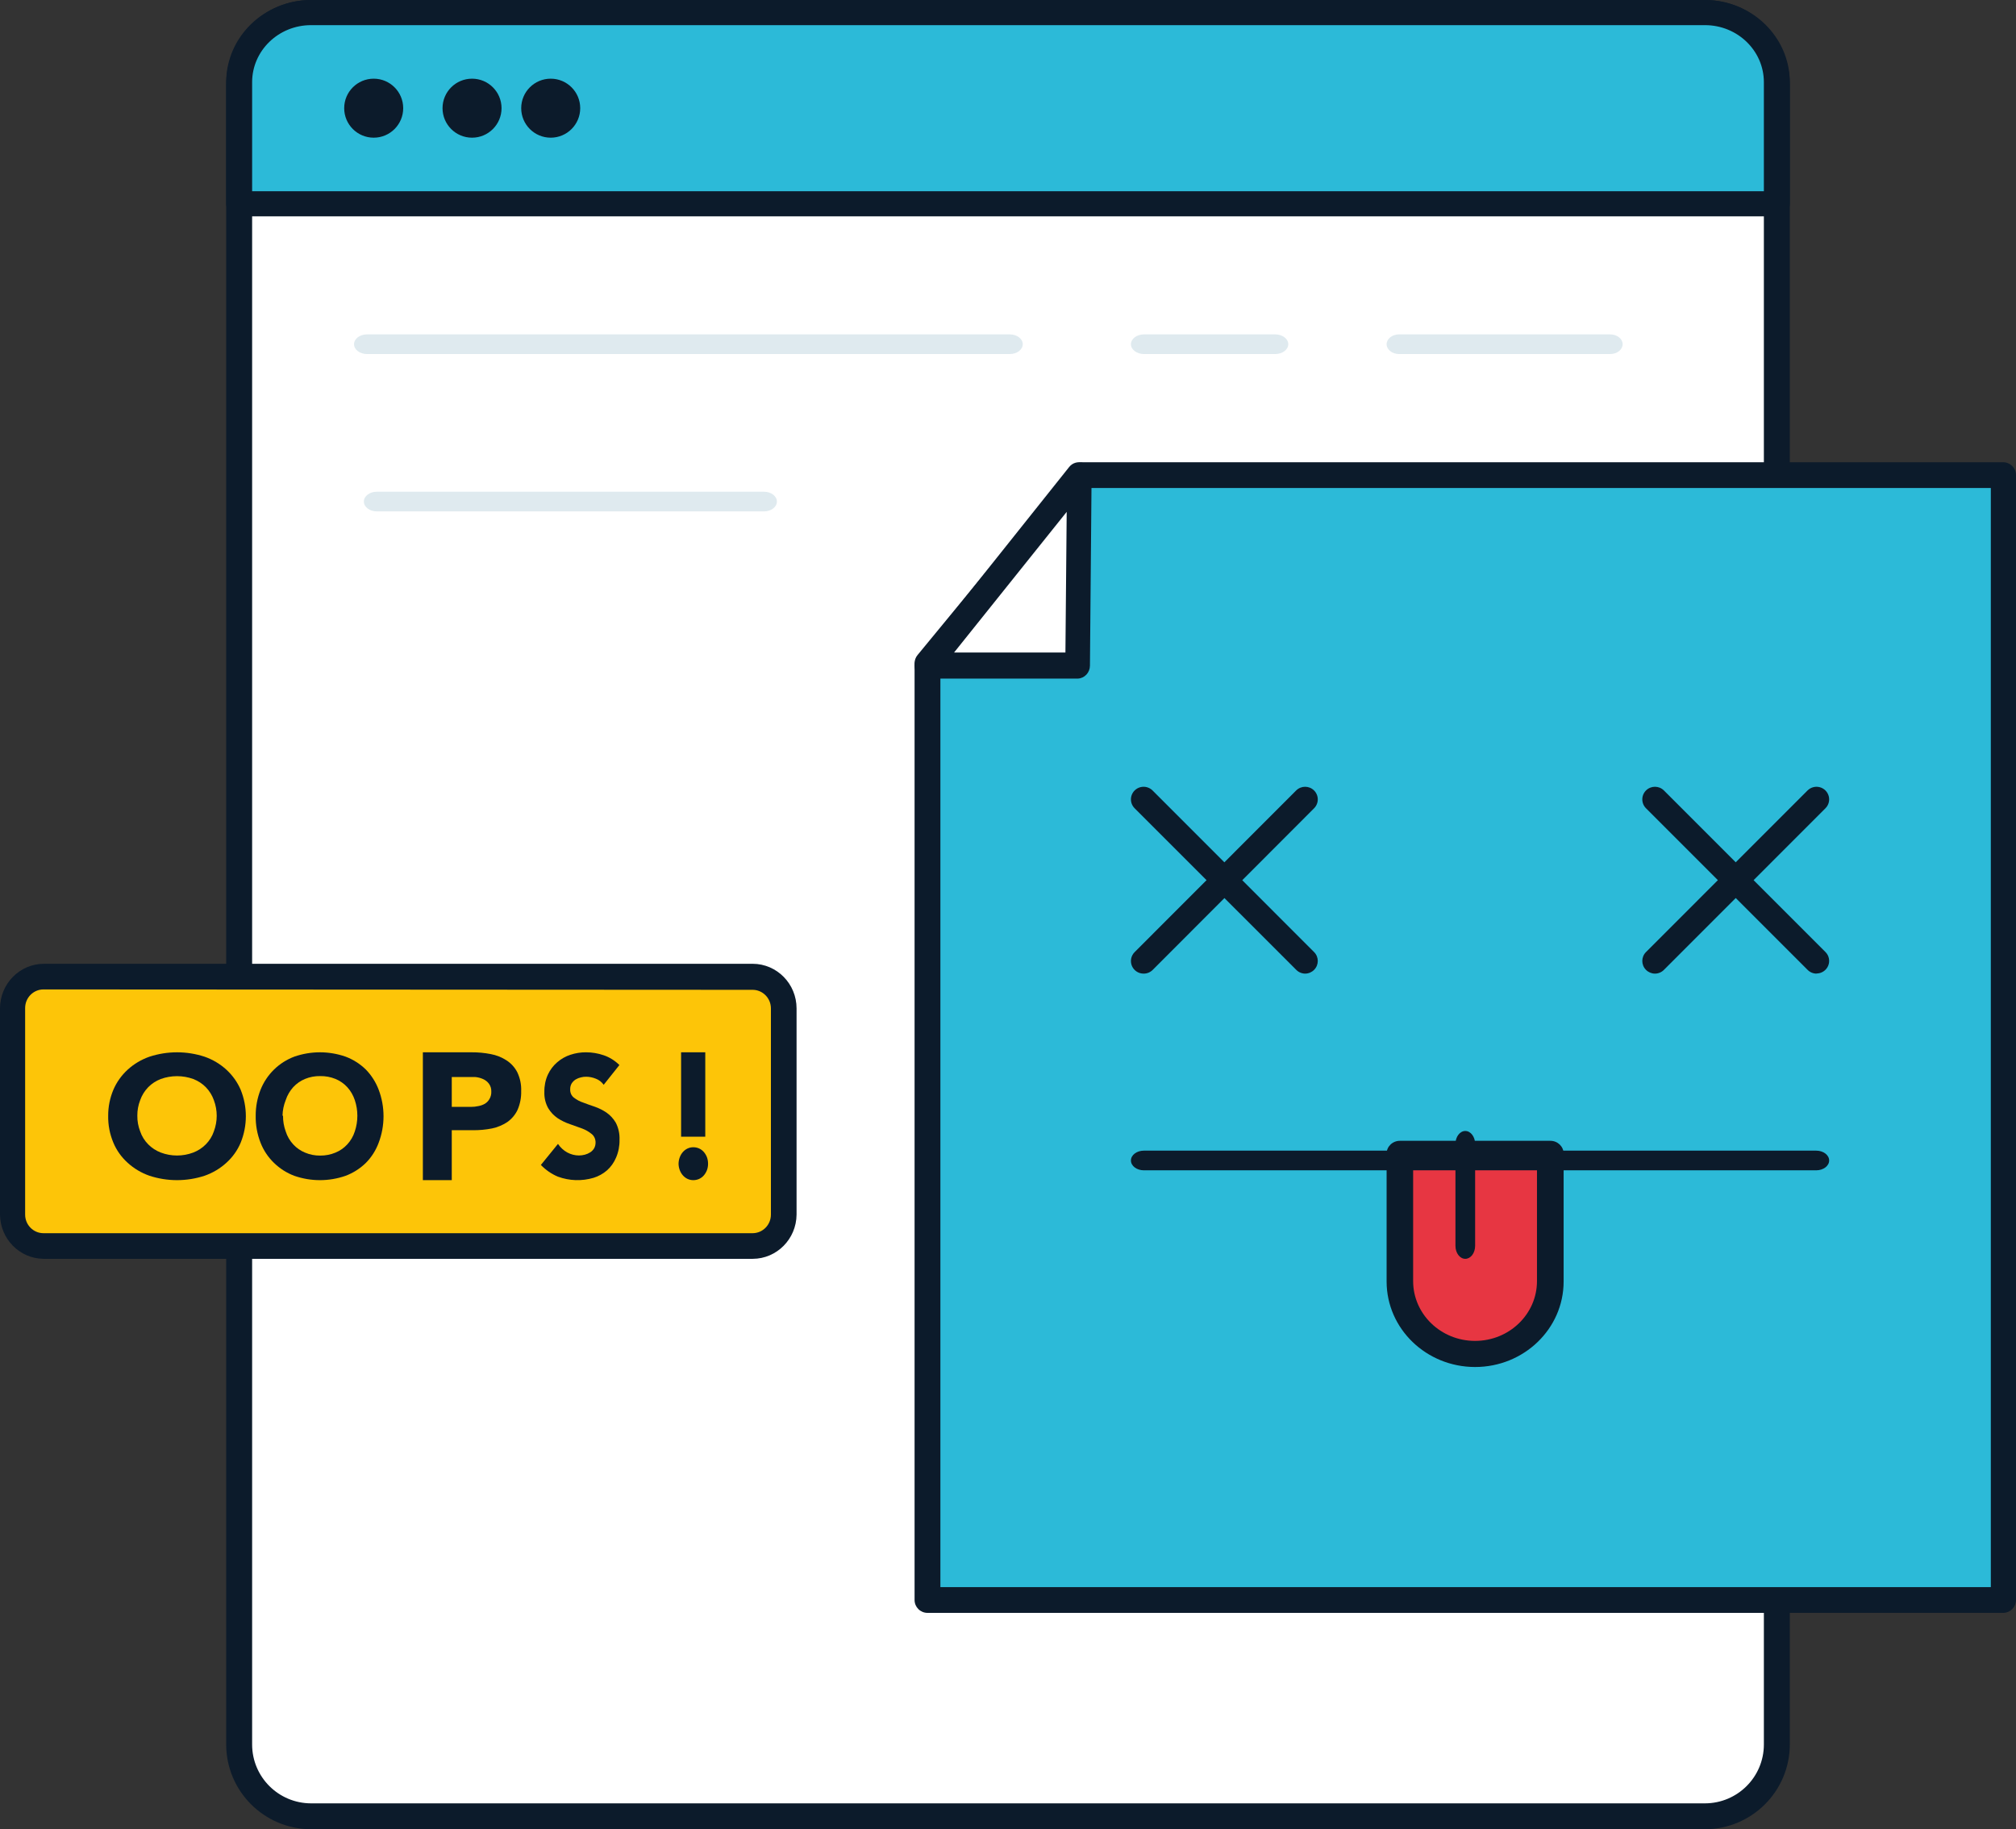 <?xml version="1.0" encoding="UTF-8"?>
<svg width="205px" height="186px" viewBox="0 0 205 186" version="1.1" xmlns="http://www.w3.org/2000/svg" xmlns:xlink="http://www.w3.org/1999/xlink">
    <rect x="0" y="0" width="205" height="186" fill="#333333" stroke="none"/>
    <title>404 Page Not Found _Outline</title>
    <g id="Mobile" stroke="none" stroke-width="1" fill="none" fill-rule="evenodd">
        <g id="OTP-datos-errados/mobile" transform="translate(-58, -213)" fill-rule="nonzero">
            <g id="404-Page-Not-Found-_Outline" transform="translate(58, 213)">
                <rect id="Rectangle" fill="#FFFFFF" x="25" y="1" width="156" height="184" rx="5.623"></rect>
                <path d="M173.373,186 L31.627,186 C26.868,185.986 23.014,182.141 23,177.395 L23,8.592 C23.015,3.848 26.87,0.007 31.627,0 L173.373,0 C178.13,0.007 181.985,3.848 182,8.592 L182,177.395 C181.986,182.141 178.132,185.986 173.373,186 Z M31.627,2.632 C28.324,2.632 25.645,5.298 25.638,8.592 L25.638,177.395 C25.645,180.691 28.322,183.361 31.627,183.368 L173.373,183.368 C176.678,183.361 179.355,180.691 179.362,177.395 L179.362,8.592 C179.355,5.298 176.676,2.632 173.373,2.632 L31.627,2.632 Z" id="Shape" fill="#0C1B2B"></path>
                <path d="M32.291,1 L173.709,1 C177.736,1 181,4.261 181,8.285 L181,21 L25,21 L25,8.285 C25,4.261 28.264,1 32.291,1 Z" id="Path" fill="#2CBAD8"></path>
                <path d="M180.681,22 L24.319,22 C23.591,22 23,21.428 23,20.722 L23,8.347 C23.015,3.738 26.87,0.007 31.627,0 L173.373,0 C178.13,0.007 181.985,3.738 182,8.347 L182,20.722 C182,21.061 181.861,21.386 181.614,21.626 C181.366,21.865 181.031,22 180.681,22 Z M25.638,19.443 L179.362,19.443 L179.362,8.347 C179.355,5.147 176.676,2.557 173.373,2.557 L31.627,2.557 C28.324,2.557 25.645,5.147 25.638,8.347 L25.638,19.443 Z" id="Shape" fill="#0C1B2B"></path>
                <circle id="Oval" fill="#0C1B2B" cx="38" cy="11" r="3"></circle>
                <circle id="Oval" fill="#0C1B2B" cx="48" cy="11" r="3"></circle>
                <circle id="Oval" fill="#0C1B2B" cx="56" cy="11" r="3"></circle>
                <polygon id="Path" fill="#2CBAD8" points="204 163 94 163 94 67.237 109.899 48 204 48"></polygon>
                <path d="M203.753,164 L94.313,164 C93.588,164 93,163.414 93,162.69 L93,67.443 C93,67.137 93.106,66.84 93.302,66.605 L109.054,47.471 C109.304,47.172 109.675,47 110.065,47 L203.687,47 C204.412,47 205,47.586 205,48.31 L205,162.69 C205,163.389 204.452,163.965 203.753,164 L203.753,164 Z M95.625,161.381 L202.44,161.381 L202.44,49.619 L110.748,49.619 L95.625,67.954 L95.625,161.381 Z" id="Shape" fill="#0C1B2B"></path>
                <path d="M116.294,99 C115.771,99.003 115.299,98.691 115.098,98.21 C114.898,97.729 115.01,97.176 115.381,96.809 L131.806,80.373 C132.308,79.876 133.118,79.876 133.62,80.373 C133.863,80.613 134,80.941 134,81.282 C134,81.624 133.863,81.951 133.62,82.192 L117.207,98.628 C116.964,98.868 116.636,99.002 116.294,99 L116.294,99 Z" id="Path" fill="#0C1B2B"></path>
                <path d="M132.725,99 C132.381,98.999 132.052,98.86 131.811,98.616 L115.374,82.184 C115.05,81.859 114.924,81.387 115.045,80.945 C115.166,80.504 115.514,80.159 115.959,80.043 C116.404,79.926 116.878,80.054 117.202,80.379 L133.626,96.81 C134.125,97.31 134.125,98.116 133.626,98.616 C133.388,98.857 133.064,98.995 132.725,99 Z" id="Path" fill="#0C1B2B"></path>
                <path d="M168.274,99 C167.935,98.995 167.612,98.857 167.374,98.616 C166.875,98.116 166.875,97.309 167.374,96.81 L183.8,80.379 C184.124,80.054 184.597,79.926 185.042,80.043 C185.486,80.159 185.834,80.504 185.955,80.945 C186.076,81.387 185.95,81.859 185.626,82.184 L169.201,98.616 C168.957,98.863 168.623,99.002 168.274,99 Z" id="Path" fill="#0C1B2B"></path>
                <path d="M184.719,99 C184.375,98.999 184.046,98.86 183.806,98.616 L167.38,82.19 C167.137,81.95 167,81.623 167,81.281 C167,80.94 167.137,80.613 167.38,80.372 C167.882,79.876 168.692,79.876 169.194,80.372 L185.619,96.798 C185.99,97.164 186.102,97.718 185.902,98.198 C185.701,98.678 185.229,98.99 184.706,98.987 L184.719,99 Z" id="Path" fill="#0C1B2B"></path>
                <path d="M142,117 L157,117 L157,130.401 C157,134.598 153.645,138 149.507,138 L149.507,138 C145.368,138 142.013,134.598 142.013,130.401 L142.013,117 L142,117 Z" id="Path" fill="#E73642"></path>
                <path d="M149.993,139 C145.029,138.993 141.007,135.11 141,130.318 L141,117.302 C141,116.583 141.604,116 142.348,116 L157.652,116 C158.396,116 159,116.583 159,117.302 L159,130.318 C158.993,135.115 154.962,139 149.993,139 L149.993,139 Z M143.697,118.551 L143.697,130.266 C143.697,133.623 146.516,136.345 149.993,136.345 C153.471,136.345 156.29,133.623 156.29,130.266 L156.29,118.551 L143.697,118.551 Z" id="Shape" fill="#0C1B2B"></path>
                <path d="M149,128 C148.448,128 148,127.409 148,126.68 L148,116.32 C148,115.591 148.448,115 149,115 C149.552,115 150,115.591 150,116.32 L150,126.68 C150,127.03 149.895,127.366 149.707,127.613 C149.52,127.861 149.265,128 149,128 Z" id="Path" fill="#0C1B2B"></path>
                <path d="M184.687,119 L116.313,119 C115.588,119 115,118.552 115,118 C115,117.448 115.588,117 116.313,117 L184.687,117 C185.412,117 186,117.448 186,118 C186,118.552 185.412,119 184.687,119 Z" id="Path" fill="#0C1B2B"></path>
                <path d="M102.675,36 L37.325,36 C36.593,36 36,35.552 36,35 C36,34.448 36.593,34 37.325,34 L102.675,34 C103.407,34 104,34.448 104,35 C104,35.552 103.407,36 102.675,36 Z" id="Path" fill="#DFEAEF"></path>
                <polygon id="Path" fill="#FFFFFF" points="94 68 109.827 68 110 49"></polygon>
                <path d="M109.612,69 L94.288,69 C93.786,69.001 93.329,68.701 93.119,68.232 C92.91,67.767 92.98,67.221 93.298,66.828 L108.725,47.479 C109.071,47.049 109.642,46.889 110.152,47.079 C110.662,47.269 111.001,47.768 111,48.327 L110.833,67.689 C110.827,68.39 110.291,68.965 109.612,69 Z M97.014,66.351 L108.339,66.351 L108.468,52.048 L97.014,66.351 Z" id="Shape" fill="#0C1B2B"></path>
                <path d="M129.667,36 L116.333,36 C115.597,36 115,35.552 115,35 C115,34.448 115.597,34 116.333,34 L129.667,34 C130.403,34 131,34.448 131,35 C131,35.552 130.403,36 129.667,36 Z" id="Path" fill="#DFEAEF"></path>
                <path d="M77.688,52 L38.312,52 C37.588,52 37,51.552 37,51 C37,50.448 37.588,50 38.312,50 L77.688,50 C78.412,50 79,50.448 79,51 C79,51.552 78.412,52 77.688,52 Z" id="Path" fill="#DFEAEF"></path>
                <path d="M77.708,109 L64.292,109 C63.579,109 63,108.552 63,108 C63,107.448 63.579,107 64.292,107 L77.708,107 C78.421,107 79,107.448 79,108 C79,108.552 78.421,109 77.708,109 L77.708,109 Z" id="Path" fill="#DFEAEF"></path>
                <path d="M78.63,123 L69.37,123 C68.613,123 68,122.552 68,122 C68,121.448 68.613,121 69.37,121 L78.63,121 C79.387,121 80,121.448 80,122 C80,122.552 79.387,123 78.63,123 Z" id="Path" fill="#DFEAEF"></path>
                <rect id="Rectangle" fill="#FDC508" x="1" y="100" width="79" height="27" rx="2.456"></rect>
                <path d="M76.541,128 L4.407,128 C1.978,127.964 0.021,125.966 0,123.501 L0,102.539 C0,100.037 1.994,98.007 4.459,98 L76.541,98 C79.006,98.007 81,100.037 81,102.539 L81,123.501 C80.979,125.987 78.99,127.993 76.541,128 L76.541,128 Z M4.407,100.607 C3.383,100.614 2.556,101.459 2.556,102.499 L2.556,123.501 C2.556,124.541 3.383,125.386 4.407,125.393 L76.541,125.393 C77.565,125.386 78.392,124.541 78.392,123.501 L78.392,102.539 C78.392,101.499 77.565,100.654 76.541,100.647 L4.407,100.607 Z" id="Shape" fill="#0C1B2B"></path>
                <path d="M11.001,113.447 C10.997,112.544 11.176,111.649 11.528,110.81 C11.857,110.04 12.353,109.344 12.981,108.767 C13.616,108.186 14.37,107.737 15.197,107.448 C17.014,106.851 18.988,106.851 20.805,107.448 C21.631,107.737 22.386,108.186 23.02,108.767 C23.649,109.344 24.144,110.04 24.474,110.81 C25.175,112.541 25.175,114.459 24.474,116.19 C24.152,116.963 23.655,117.661 23.02,118.233 C22.386,118.814 21.631,119.263 20.805,119.552 C18.988,120.149 17.014,120.149 15.197,119.552 C14.37,119.263 13.616,118.814 12.981,118.233 C12.346,117.661 11.85,116.963 11.528,116.19 C11.162,115.318 10.983,114.386 11.001,113.447 Z M13.965,113.447 C13.957,113.992 14.056,114.532 14.255,115.043 C14.421,115.535 14.7,115.985 15.072,116.361 C15.429,116.722 15.863,117.006 16.346,117.192 C17.408,117.596 18.593,117.596 19.656,117.192 C20.138,117.006 20.573,116.722 20.929,116.361 C21.302,115.985 21.581,115.535 21.746,115.043 C22.134,114.016 22.134,112.892 21.746,111.865 C21.575,111.376 21.297,110.926 20.929,110.547 C20.573,110.185 20.138,109.902 19.656,109.716 C18.59,109.33 17.412,109.33 16.346,109.716 C15.863,109.902 15.429,110.185 15.072,110.547 C14.705,110.926 14.427,111.376 14.255,111.865 C14.058,112.371 13.959,112.907 13.965,113.447 L13.965,113.447 Z" id="Shape" fill="#0C1B2B"></path>
                <path d="M26.001,113.447 C25.997,112.543 26.165,111.646 26.495,110.806 C26.804,110.034 27.269,109.337 27.858,108.759 C28.453,108.177 29.161,107.727 29.936,107.438 C31.62,106.854 33.447,106.854 35.131,107.438 C35.906,107.727 36.613,108.177 37.208,108.759 C37.775,109.343 38.217,110.04 38.507,110.806 C39.164,112.54 39.164,114.46 38.507,116.194 C38.223,116.963 37.78,117.662 37.208,118.241 C36.613,118.823 35.906,119.273 35.131,119.562 C33.447,120.146 31.62,120.146 29.936,119.562 C29.161,119.273 28.453,118.823 27.858,118.241 C27.263,117.668 26.797,116.969 26.495,116.194 C26.151,115.321 25.984,114.387 26.001,113.447 L26.001,113.447 Z M28.78,113.447 C28.773,113.992 28.866,114.534 29.053,115.045 C29.208,115.538 29.47,115.989 29.819,116.366 C30.154,116.728 30.561,117.012 31.014,117.198 C31.503,117.405 32.029,117.509 32.559,117.502 C33.093,117.507 33.623,117.404 34.118,117.198 C34.57,117.012 34.978,116.728 35.312,116.366 C35.661,115.989 35.923,115.538 36.079,115.045 C36.425,114.014 36.425,112.894 36.079,111.862 C35.918,111.372 35.657,110.922 35.312,110.542 C34.978,110.18 34.57,109.896 34.118,109.709 C33.622,109.508 33.093,109.409 32.559,109.419 C32.03,109.408 31.504,109.507 31.014,109.709 C30.561,109.896 30.154,110.18 29.819,110.542 C29.475,110.922 29.214,111.372 29.053,111.862 C28.85,112.366 28.74,112.903 28.728,113.447 L28.78,113.447 Z" id="Shape" fill="#0C1B2B"></path>
                <path d="M43,107 L47.942,107 C48.6,106.995 49.256,107.055 49.901,107.181 C50.474,107.287 51.02,107.504 51.506,107.819 C51.972,108.121 52.349,108.537 52.6,109.026 C52.886,109.624 53.022,110.281 52.997,110.941 C53.016,111.597 52.89,112.25 52.628,112.855 C52.396,113.346 52.039,113.771 51.591,114.09 C51.118,114.403 50.588,114.625 50.029,114.742 C49.384,114.869 48.727,114.929 48.07,114.922 L45.939,114.922 L45.939,120 L43,120 L43,107 Z M45.939,112.55 L47.885,112.55 C48.143,112.551 48.4,112.523 48.652,112.467 C48.882,112.426 49.103,112.346 49.305,112.231 C49.502,112.112 49.664,111.944 49.774,111.745 C49.909,111.513 49.973,111.249 49.958,110.982 C49.97,110.7 49.885,110.422 49.717,110.191 C49.563,109.987 49.357,109.824 49.12,109.72 C48.861,109.603 48.582,109.533 48.297,109.512 L47.445,109.512 L45.939,109.512 L45.939,112.55 Z" id="Shape" fill="#0C1B2B"></path>
                <path d="M61.388,110.303 C61.179,110.014 60.9,109.798 60.584,109.682 C60.276,109.557 59.953,109.49 59.626,109.484 C59.438,109.48 59.252,109.502 59.07,109.55 C58.884,109.592 58.705,109.663 58.537,109.761 C58.38,109.861 58.243,109.996 58.135,110.158 C58.03,110.333 57.976,110.541 57.981,110.752 C57.962,111.093 58.106,111.42 58.36,111.611 C58.648,111.835 58.968,112.005 59.306,112.113 C59.685,112.258 60.087,112.403 60.489,112.536 C60.903,112.68 61.3,112.88 61.672,113.13 C62.051,113.393 62.374,113.744 62.619,114.16 C62.89,114.685 63.022,115.286 62.997,115.891 C63.01,116.512 62.893,117.127 62.654,117.688 C62.439,118.203 62.119,118.656 61.719,119.009 C61.314,119.356 60.852,119.611 60.359,119.762 C59.164,120.116 57.902,120.074 56.727,119.643 C56.087,119.376 55.501,118.973 55,118.454 L56.739,116.314 C56.989,116.683 57.313,116.982 57.685,117.186 C58.054,117.384 58.459,117.488 58.868,117.49 C59.072,117.489 59.274,117.463 59.472,117.41 C59.663,117.361 59.846,117.281 60.016,117.173 C60.171,117.075 60.305,116.94 60.406,116.776 C60.507,116.603 60.56,116.401 60.56,116.195 C60.571,115.846 60.424,115.513 60.17,115.31 C59.877,115.072 59.554,114.885 59.211,114.755 L57.958,114.306 C57.519,114.16 57.098,113.956 56.704,113.698 C56.322,113.441 55.995,113.094 55.745,112.681 C55.466,112.183 55.33,111.603 55.355,111.016 C55.343,110.411 55.465,109.812 55.71,109.272 C55.938,108.781 56.262,108.353 56.656,108.017 C57.058,107.669 57.516,107.409 58.005,107.251 C58.519,107.081 59.053,106.996 59.59,107 C60.204,107 60.814,107.102 61.4,107.304 C61.986,107.505 62.526,107.842 62.985,108.295 L61.388,110.303 Z" id="Path" fill="#0C1B2B"></path>
                <path d="M69,118.334 C69.003,118.107 69.045,117.882 69.123,117.673 C69.273,117.267 69.56,116.945 69.922,116.778 C70.106,116.694 70.302,116.652 70.5,116.654 C70.702,116.652 70.902,116.694 71.09,116.778 C71.27,116.859 71.433,116.981 71.57,117.136 C71.704,117.292 71.812,117.474 71.889,117.673 C71.964,117.883 72.001,118.107 72,118.334 C72.001,118.555 71.964,118.775 71.889,118.981 C71.812,119.18 71.704,119.362 71.57,119.518 C71.433,119.673 71.27,119.794 71.09,119.876 C70.902,119.959 70.702,120.001 70.5,120 C70.302,120.001 70.106,119.959 69.922,119.876 C69.56,119.708 69.273,119.386 69.123,118.981 C69.045,118.776 69.003,118.556 69,118.334 L69,118.334 Z M71.717,115.579 L69.258,115.579 L69.258,107 L71.717,107 L71.717,115.579 Z" id="Shape" fill="#0C1B2B"></path>
                <path d="M163.727,36 L142.273,36 C141.57,36 141,35.552 141,35 C141,34.448 141.57,34 142.273,34 L163.727,34 C164.43,34 165,34.448 165,35 C165,35.552 164.43,36 163.727,36 Z" id="Path" fill="#DFEAEF"></path>
            </g>
        </g>
    </g>
</svg>